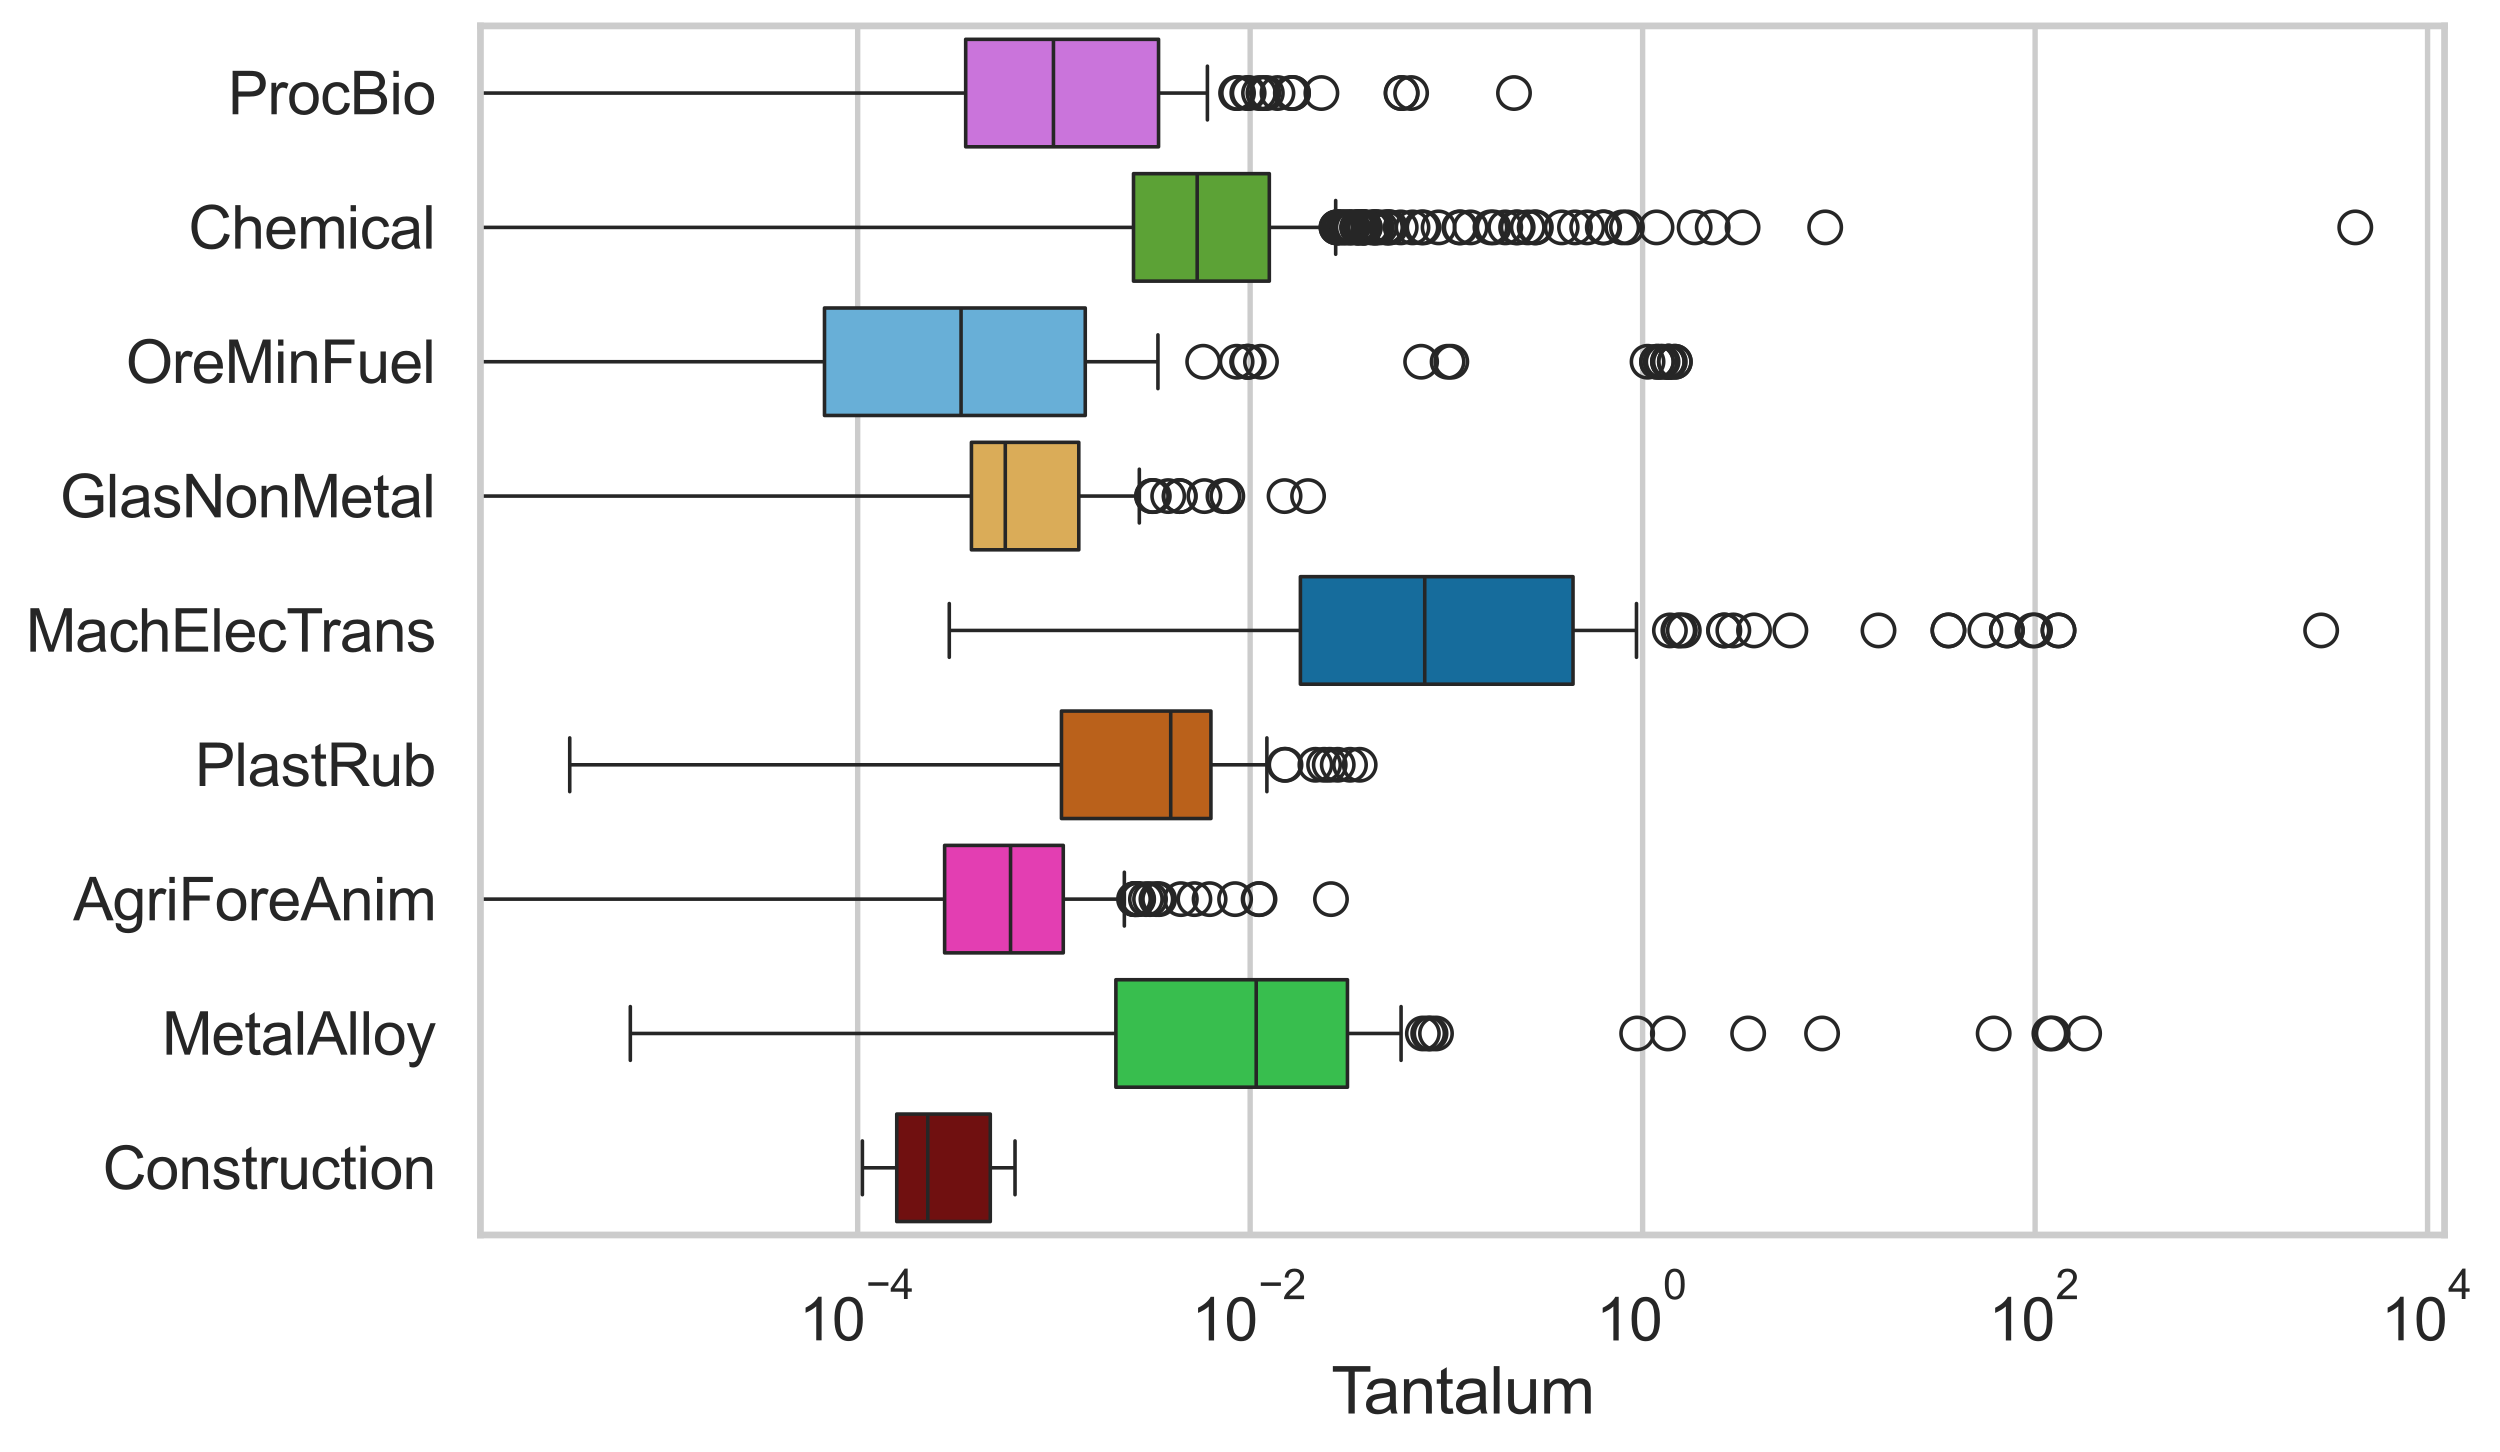 <?xml version="1.0" encoding="utf-8" standalone="no"?>
<!DOCTYPE svg PUBLIC "-//W3C//DTD SVG 1.1//EN"
  "http://www.w3.org/Graphics/SVG/1.1/DTD/svg11.dtd">
<svg xmlns:xlink="http://www.w3.org/1999/xlink" width="695.68pt" height="404.121pt" viewBox="0 0 695.68 404.121" xmlns="http://www.w3.org/2000/svg" version="1.1">
 <defs>
  <style type="text/css">*{stroke-linejoin: round; stroke-linecap: butt}</style>
 </defs>
 <g id="figure_1">
  <g id="patch_1">
   <path d="M 0 404.121 
L 695.68 404.121 
L 695.68 0 
L 0 0 
z
" style="fill: #ffffff"/>
  </g>
  <g id="axes_1">
   <g id="patch_2">
    <path d="M 133.697 343.665 
L 680.25 343.665 
L 680.25 7.2 
L 133.697 7.2 
z
" style="fill: #ffffff"/>
   </g>
   <g id="matplotlib.axis_1">
    <g id="xtick_1">
     <g id="line2d_1">
      <path d="M 238.667 343.665 
L 238.667 7.2 
" clip-path="url(#p19eb0df61d)" style="fill: none; stroke: #cccccc; stroke-width: 1.5; stroke-linecap: round"/>
     </g>
     <g id="text_1">
      <!-- $\mathdefault{10^{-4}}$ -->
      <g style="fill: #262626" transform="translate(222.332 373.015) scale(0.165 -0.165)">
       <defs>
        <path id="ArialMT-31" d="M 2384 0 
L 1822 0 
L 1822 3584 
Q 1619 3391 1289 3197 
Q 959 3003 697 2906 
L 697 3450 
Q 1169 3672 1522 3987 
Q 1875 4303 2022 4600 
L 2384 4600 
L 2384 0 
z
" transform="scale(0.016)"/>
        <path id="ArialMT-30" d="M 266 2259 
Q 266 3072 433 3567 
Q 600 4063 929 4331 
Q 1259 4600 1759 4600 
Q 2128 4600 2406 4451 
Q 2684 4303 2865 4023 
Q 3047 3744 3150 3342 
Q 3253 2941 3253 2259 
Q 3253 1453 3087 958 
Q 2922 463 2592 192 
Q 2263 -78 1759 -78 
Q 1097 -78 719 397 
Q 266 969 266 2259 
z
M 844 2259 
Q 844 1131 1108 757 
Q 1372 384 1759 384 
Q 2147 384 2411 759 
Q 2675 1134 2675 2259 
Q 2675 3391 2411 3762 
Q 2147 4134 1753 4134 
Q 1366 4134 1134 3806 
Q 844 3388 844 2259 
z
" transform="scale(0.016)"/>
        <path id="ArialMT-2212" d="M 3381 1997 
L 356 1997 
L 356 2522 
L 3381 2522 
L 3381 1997 
z
" transform="scale(0.016)"/>
        <path id="ArialMT-34" d="M 2069 0 
L 2069 1097 
L 81 1097 
L 81 1613 
L 2172 4581 
L 2631 4581 
L 2631 1613 
L 3250 1613 
L 3250 1097 
L 2631 1097 
L 2631 0 
L 2069 0 
z
M 2069 1613 
L 2069 3678 
L 634 1613 
L 2069 1613 
z
" transform="scale(0.016)"/>
       </defs>
       <use xlink:href="#ArialMT-31" transform="translate(0 0.202)"/>
       <use xlink:href="#ArialMT-30" transform="translate(55.615 0.202)"/>
       <use xlink:href="#ArialMT-2212" transform="translate(112.973 69.895) scale(0.7)"/>
       <use xlink:href="#ArialMT-34" transform="translate(153.852 69.895) scale(0.7)"/>
      </g>
     </g>
    </g>
    <g id="xtick_2">
     <g id="line2d_2">
      <path d="M 347.882 343.665 
L 347.882 7.2 
" clip-path="url(#p19eb0df61d)" style="fill: none; stroke: #cccccc; stroke-width: 1.5; stroke-linecap: round"/>
     </g>
     <g id="text_2">
      <!-- $\mathdefault{10^{-2}}$ -->
      <g style="fill: #262626" transform="translate(331.547 373.18) scale(0.165 -0.165)">
       <defs>
        <path id="ArialMT-32" d="M 3222 541 
L 3222 0 
L 194 0 
Q 188 203 259 391 
Q 375 700 629 1000 
Q 884 1300 1366 1694 
Q 2113 2306 2375 2664 
Q 2638 3022 2638 3341 
Q 2638 3675 2398 3904 
Q 2159 4134 1775 4134 
Q 1369 4134 1125 3890 
Q 881 3647 878 3216 
L 300 3275 
Q 359 3922 746 4261 
Q 1134 4600 1788 4600 
Q 2447 4600 2831 4234 
Q 3216 3869 3216 3328 
Q 3216 3053 3103 2787 
Q 2991 2522 2730 2228 
Q 2469 1934 1863 1422 
Q 1356 997 1212 845 
Q 1069 694 975 541 
L 3222 541 
z
" transform="scale(0.016)"/>
       </defs>
       <use xlink:href="#ArialMT-31" transform="translate(0 0.994)"/>
       <use xlink:href="#ArialMT-30" transform="translate(55.615 0.994)"/>
       <use xlink:href="#ArialMT-2212" transform="translate(112.973 70.688) scale(0.7)"/>
       <use xlink:href="#ArialMT-32" transform="translate(153.852 70.688) scale(0.7)"/>
      </g>
     </g>
    </g>
    <g id="xtick_3">
     <g id="line2d_3">
      <path d="M 457.097 343.665 
L 457.097 7.2 
" clip-path="url(#p19eb0df61d)" style="fill: none; stroke: #cccccc; stroke-width: 1.5; stroke-linecap: round"/>
     </g>
     <g id="text_3">
      <!-- $\mathdefault{10^{0}}$ -->
      <g style="fill: #262626" transform="translate(444.145 373.18) scale(0.165 -0.165)">
       <use xlink:href="#ArialMT-31" transform="translate(0 0.994)"/>
       <use xlink:href="#ArialMT-30" transform="translate(55.615 0.994)"/>
       <use xlink:href="#ArialMT-30" transform="translate(112.973 70.688) scale(0.7)"/>
      </g>
     </g>
    </g>
    <g id="xtick_4">
     <g id="line2d_4">
      <path d="M 566.312 343.665 
L 566.312 7.2 
" clip-path="url(#p19eb0df61d)" style="fill: none; stroke: #cccccc; stroke-width: 1.5; stroke-linecap: round"/>
     </g>
     <g id="text_4">
      <!-- $\mathdefault{10^{2}}$ -->
      <g style="fill: #262626" transform="translate(553.36 373.18) scale(0.165 -0.165)">
       <use xlink:href="#ArialMT-31" transform="translate(0 0.994)"/>
       <use xlink:href="#ArialMT-30" transform="translate(55.615 0.994)"/>
       <use xlink:href="#ArialMT-32" transform="translate(112.973 70.688) scale(0.7)"/>
      </g>
     </g>
    </g>
    <g id="xtick_5">
     <g id="line2d_5">
      <path d="M 675.527 343.665 
L 675.527 7.2 
" clip-path="url(#p19eb0df61d)" style="fill: none; stroke: #cccccc; stroke-width: 1.5; stroke-linecap: round"/>
     </g>
     <g id="text_5">
      <!-- $\mathdefault{10^{4}}$ -->
      <g style="fill: #262626" transform="translate(662.575 373.015) scale(0.165 -0.165)">
       <use xlink:href="#ArialMT-31" transform="translate(0 0.202)"/>
       <use xlink:href="#ArialMT-30" transform="translate(55.615 0.202)"/>
       <use xlink:href="#ArialMT-34" transform="translate(112.973 69.895) scale(0.7)"/>
      </g>
     </g>
    </g>
    <g id="text_6">
     <!-- Tantalum -->
     <g style="fill: #262626" transform="translate(370.462 393.344) scale(0.18 -0.18)">
      <defs>
       <path id="ArialMT-54" d="M 1659 0 
L 1659 4041 
L 150 4041 
L 150 4581 
L 3781 4581 
L 3781 4041 
L 2266 4041 
L 2266 0 
L 1659 0 
z
" transform="scale(0.016)"/>
       <path id="ArialMT-61" d="M 2588 409 
Q 2275 144 1986 34 
Q 1697 -75 1366 -75 
Q 819 -75 525 192 
Q 231 459 231 875 
Q 231 1119 342 1320 
Q 453 1522 633 1644 
Q 813 1766 1038 1828 
Q 1203 1872 1538 1913 
Q 2219 1994 2541 2106 
Q 2544 2222 2544 2253 
Q 2544 2597 2384 2738 
Q 2169 2928 1744 2928 
Q 1347 2928 1158 2789 
Q 969 2650 878 2297 
L 328 2372 
Q 403 2725 575 2942 
Q 747 3159 1072 3276 
Q 1397 3394 1825 3394 
Q 2250 3394 2515 3294 
Q 2781 3194 2906 3042 
Q 3031 2891 3081 2659 
Q 3109 2516 3109 2141 
L 3109 1391 
Q 3109 606 3145 398 
Q 3181 191 3288 0 
L 2700 0 
Q 2613 175 2588 409 
z
M 2541 1666 
Q 2234 1541 1622 1453 
Q 1275 1403 1131 1340 
Q 988 1278 909 1158 
Q 831 1038 831 891 
Q 831 666 1001 516 
Q 1172 366 1500 366 
Q 1825 366 2078 508 
Q 2331 650 2450 897 
Q 2541 1088 2541 1459 
L 2541 1666 
z
" transform="scale(0.016)"/>
       <path id="ArialMT-6e" d="M 422 0 
L 422 3319 
L 928 3319 
L 928 2847 
Q 1294 3394 1984 3394 
Q 2284 3394 2536 3286 
Q 2788 3178 2913 3003 
Q 3038 2828 3088 2588 
Q 3119 2431 3119 2041 
L 3119 0 
L 2556 0 
L 2556 2019 
Q 2556 2363 2490 2533 
Q 2425 2703 2258 2804 
Q 2091 2906 1866 2906 
Q 1506 2906 1245 2678 
Q 984 2450 984 1813 
L 984 0 
L 422 0 
z
" transform="scale(0.016)"/>
       <path id="ArialMT-74" d="M 1650 503 
L 1731 6 
Q 1494 -44 1306 -44 
Q 1000 -44 831 53 
Q 663 150 594 308 
Q 525 466 525 972 
L 525 2881 
L 113 2881 
L 113 3319 
L 525 3319 
L 525 4141 
L 1084 4478 
L 1084 3319 
L 1650 3319 
L 1650 2881 
L 1084 2881 
L 1084 941 
Q 1084 700 1114 631 
Q 1144 563 1211 522 
Q 1278 481 1403 481 
Q 1497 481 1650 503 
z
" transform="scale(0.016)"/>
       <path id="ArialMT-6c" d="M 409 0 
L 409 4581 
L 972 4581 
L 972 0 
L 409 0 
z
" transform="scale(0.016)"/>
       <path id="ArialMT-75" d="M 2597 0 
L 2597 488 
Q 2209 -75 1544 -75 
Q 1250 -75 995 37 
Q 741 150 617 320 
Q 494 491 444 738 
Q 409 903 409 1263 
L 409 3319 
L 972 3319 
L 972 1478 
Q 972 1038 1006 884 
Q 1059 663 1231 536 
Q 1403 409 1656 409 
Q 1909 409 2131 539 
Q 2353 669 2445 892 
Q 2538 1116 2538 1541 
L 2538 3319 
L 3100 3319 
L 3100 0 
L 2597 0 
z
" transform="scale(0.016)"/>
       <path id="ArialMT-6d" d="M 422 0 
L 422 3319 
L 925 3319 
L 925 2853 
Q 1081 3097 1340 3245 
Q 1600 3394 1931 3394 
Q 2300 3394 2536 3241 
Q 2772 3088 2869 2813 
Q 3263 3394 3894 3394 
Q 4388 3394 4653 3120 
Q 4919 2847 4919 2278 
L 4919 0 
L 4359 0 
L 4359 2091 
Q 4359 2428 4304 2576 
Q 4250 2725 4106 2815 
Q 3963 2906 3769 2906 
Q 3419 2906 3187 2673 
Q 2956 2441 2956 1928 
L 2956 0 
L 2394 0 
L 2394 2156 
Q 2394 2531 2256 2718 
Q 2119 2906 1806 2906 
Q 1569 2906 1367 2781 
Q 1166 2656 1075 2415 
Q 984 2175 984 1722 
L 984 0 
L 422 0 
z
" transform="scale(0.016)"/>
      </defs>
      <use xlink:href="#ArialMT-54"/>
      <use xlink:href="#ArialMT-61" transform="translate(49.959 0)"/>
      <use xlink:href="#ArialMT-6e" transform="translate(105.574 0)"/>
      <use xlink:href="#ArialMT-74" transform="translate(161.189 0)"/>
      <use xlink:href="#ArialMT-61" transform="translate(188.973 0)"/>
      <use xlink:href="#ArialMT-6c" transform="translate(244.588 0)"/>
      <use xlink:href="#ArialMT-75" transform="translate(266.805 0)"/>
      <use xlink:href="#ArialMT-6d" transform="translate(322.42 0)"/>
     </g>
    </g>
   </g>
   <g id="matplotlib.axis_2">
    <g id="ytick_1">
     <g id="text_7">
      <!-- ProcBio -->
      <g style="fill: #262626" transform="translate(63.424 31.798) scale(0.165 -0.165)">
       <defs>
        <path id="ArialMT-50" d="M 494 0 
L 494 4581 
L 2222 4581 
Q 2678 4581 2919 4538 
Q 3256 4481 3484 4323 
Q 3713 4166 3852 3881 
Q 3991 3597 3991 3256 
Q 3991 2672 3619 2267 
Q 3247 1863 2275 1863 
L 1100 1863 
L 1100 0 
L 494 0 
z
M 1100 2403 
L 2284 2403 
Q 2872 2403 3119 2622 
Q 3366 2841 3366 3238 
Q 3366 3525 3220 3729 
Q 3075 3934 2838 4000 
Q 2684 4041 2272 4041 
L 1100 4041 
L 1100 2403 
z
" transform="scale(0.016)"/>
        <path id="ArialMT-72" d="M 416 0 
L 416 3319 
L 922 3319 
L 922 2816 
Q 1116 3169 1280 3281 
Q 1444 3394 1641 3394 
Q 1925 3394 2219 3213 
L 2025 2691 
Q 1819 2813 1613 2813 
Q 1428 2813 1281 2702 
Q 1134 2591 1072 2394 
Q 978 2094 978 1738 
L 978 0 
L 416 0 
z
" transform="scale(0.016)"/>
        <path id="ArialMT-6f" d="M 213 1659 
Q 213 2581 725 3025 
Q 1153 3394 1769 3394 
Q 2453 3394 2887 2945 
Q 3322 2497 3322 1706 
Q 3322 1066 3130 698 
Q 2938 331 2570 128 
Q 2203 -75 1769 -75 
Q 1072 -75 642 372 
Q 213 819 213 1659 
z
M 791 1659 
Q 791 1022 1069 705 
Q 1347 388 1769 388 
Q 2188 388 2466 706 
Q 2744 1025 2744 1678 
Q 2744 2294 2464 2611 
Q 2184 2928 1769 2928 
Q 1347 2928 1069 2612 
Q 791 2297 791 1659 
z
" transform="scale(0.016)"/>
        <path id="ArialMT-63" d="M 2588 1216 
L 3141 1144 
Q 3050 572 2676 248 
Q 2303 -75 1759 -75 
Q 1078 -75 664 370 
Q 250 816 250 1647 
Q 250 2184 428 2587 
Q 606 2991 970 3192 
Q 1334 3394 1763 3394 
Q 2303 3394 2647 3120 
Q 2991 2847 3088 2344 
L 2541 2259 
Q 2463 2594 2264 2762 
Q 2066 2931 1784 2931 
Q 1359 2931 1093 2626 
Q 828 2322 828 1663 
Q 828 994 1084 691 
Q 1341 388 1753 388 
Q 2084 388 2306 591 
Q 2528 794 2588 1216 
z
" transform="scale(0.016)"/>
        <path id="ArialMT-42" d="M 469 0 
L 469 4581 
L 2188 4581 
Q 2713 4581 3030 4442 
Q 3347 4303 3526 4014 
Q 3706 3725 3706 3409 
Q 3706 3116 3547 2856 
Q 3388 2597 3066 2438 
Q 3481 2316 3704 2022 
Q 3928 1728 3928 1328 
Q 3928 1006 3792 729 
Q 3656 453 3456 303 
Q 3256 153 2954 76 
Q 2653 0 2216 0 
L 469 0 
z
M 1075 2656 
L 2066 2656 
Q 2469 2656 2644 2709 
Q 2875 2778 2992 2937 
Q 3109 3097 3109 3338 
Q 3109 3566 3000 3739 
Q 2891 3913 2687 3977 
Q 2484 4041 1991 4041 
L 1075 4041 
L 1075 2656 
z
M 1075 541 
L 2216 541 
Q 2509 541 2628 563 
Q 2838 600 2978 687 
Q 3119 775 3209 942 
Q 3300 1109 3300 1328 
Q 3300 1584 3169 1773 
Q 3038 1963 2805 2039 
Q 2572 2116 2134 2116 
L 1075 2116 
L 1075 541 
z
" transform="scale(0.016)"/>
        <path id="ArialMT-69" d="M 425 3934 
L 425 4581 
L 988 4581 
L 988 3934 
L 425 3934 
z
M 425 0 
L 425 3319 
L 988 3319 
L 988 0 
L 425 0 
z
" transform="scale(0.016)"/>
       </defs>
       <use xlink:href="#ArialMT-50"/>
       <use xlink:href="#ArialMT-72" transform="translate(66.699 0)"/>
       <use xlink:href="#ArialMT-6f" transform="translate(100 0)"/>
       <use xlink:href="#ArialMT-63" transform="translate(155.615 0)"/>
       <use xlink:href="#ArialMT-42" transform="translate(205.615 0)"/>
       <use xlink:href="#ArialMT-69" transform="translate(272.314 0)"/>
       <use xlink:href="#ArialMT-6f" transform="translate(294.531 0)"/>
      </g>
     </g>
    </g>
    <g id="ytick_2">
     <g id="text_8">
      <!-- Chemical -->
      <g style="fill: #262626" transform="translate(52.428 69.183) scale(0.165 -0.165)">
       <defs>
        <path id="ArialMT-43" d="M 3763 1606 
L 4369 1453 
Q 4178 706 3683 314 
Q 3188 -78 2472 -78 
Q 1731 -78 1267 223 
Q 803 525 561 1097 
Q 319 1669 319 2325 
Q 319 3041 592 3573 
Q 866 4106 1370 4382 
Q 1875 4659 2481 4659 
Q 3169 4659 3637 4309 
Q 4106 3959 4291 3325 
L 3694 3184 
Q 3534 3684 3231 3912 
Q 2928 4141 2469 4141 
Q 1941 4141 1586 3887 
Q 1231 3634 1087 3207 
Q 944 2781 944 2328 
Q 944 1744 1114 1308 
Q 1284 872 1643 656 
Q 2003 441 2422 441 
Q 2931 441 3284 734 
Q 3638 1028 3763 1606 
z
" transform="scale(0.016)"/>
        <path id="ArialMT-68" d="M 422 0 
L 422 4581 
L 984 4581 
L 984 2938 
Q 1378 3394 1978 3394 
Q 2347 3394 2619 3248 
Q 2891 3103 3008 2847 
Q 3125 2591 3125 2103 
L 3125 0 
L 2563 0 
L 2563 2103 
Q 2563 2525 2380 2717 
Q 2197 2909 1863 2909 
Q 1613 2909 1392 2779 
Q 1172 2650 1078 2428 
Q 984 2206 984 1816 
L 984 0 
L 422 0 
z
" transform="scale(0.016)"/>
        <path id="ArialMT-65" d="M 2694 1069 
L 3275 997 
Q 3138 488 2766 206 
Q 2394 -75 1816 -75 
Q 1088 -75 661 373 
Q 234 822 234 1631 
Q 234 2469 665 2931 
Q 1097 3394 1784 3394 
Q 2450 3394 2872 2941 
Q 3294 2488 3294 1666 
Q 3294 1616 3291 1516 
L 816 1516 
Q 847 969 1125 678 
Q 1403 388 1819 388 
Q 2128 388 2347 550 
Q 2566 713 2694 1069 
z
M 847 1978 
L 2700 1978 
Q 2663 2397 2488 2606 
Q 2219 2931 1791 2931 
Q 1403 2931 1139 2672 
Q 875 2413 847 1978 
z
" transform="scale(0.016)"/>
       </defs>
       <use xlink:href="#ArialMT-43"/>
       <use xlink:href="#ArialMT-68" transform="translate(72.217 0)"/>
       <use xlink:href="#ArialMT-65" transform="translate(127.832 0)"/>
       <use xlink:href="#ArialMT-6d" transform="translate(183.447 0)"/>
       <use xlink:href="#ArialMT-69" transform="translate(266.748 0)"/>
       <use xlink:href="#ArialMT-63" transform="translate(288.965 0)"/>
       <use xlink:href="#ArialMT-61" transform="translate(338.965 0)"/>
       <use xlink:href="#ArialMT-6c" transform="translate(394.58 0)"/>
      </g>
     </g>
    </g>
    <g id="ytick_3">
     <g id="text_9">
      <!-- OreMinFuel -->
      <g style="fill: #262626" transform="translate(35.013 106.568) scale(0.165 -0.165)">
       <defs>
        <path id="ArialMT-4f" d="M 309 2231 
Q 309 3372 921 4017 
Q 1534 4663 2503 4663 
Q 3138 4663 3647 4359 
Q 4156 4056 4423 3514 
Q 4691 2972 4691 2284 
Q 4691 1588 4409 1038 
Q 4128 488 3612 205 
Q 3097 -78 2500 -78 
Q 1853 -78 1343 234 
Q 834 547 571 1087 
Q 309 1628 309 2231 
z
M 934 2222 
Q 934 1394 1379 917 
Q 1825 441 2497 441 
Q 3181 441 3623 922 
Q 4066 1403 4066 2288 
Q 4066 2847 3877 3264 
Q 3688 3681 3323 3911 
Q 2959 4141 2506 4141 
Q 1863 4141 1398 3698 
Q 934 3256 934 2222 
z
" transform="scale(0.016)"/>
        <path id="ArialMT-4d" d="M 475 0 
L 475 4581 
L 1388 4581 
L 2472 1338 
Q 2622 884 2691 659 
Q 2769 909 2934 1394 
L 4031 4581 
L 4847 4581 
L 4847 0 
L 4263 0 
L 4263 3834 
L 2931 0 
L 2384 0 
L 1059 3900 
L 1059 0 
L 475 0 
z
" transform="scale(0.016)"/>
        <path id="ArialMT-46" d="M 525 0 
L 525 4581 
L 3616 4581 
L 3616 4041 
L 1131 4041 
L 1131 2622 
L 3281 2622 
L 3281 2081 
L 1131 2081 
L 1131 0 
L 525 0 
z
" transform="scale(0.016)"/>
       </defs>
       <use xlink:href="#ArialMT-4f"/>
       <use xlink:href="#ArialMT-72" transform="translate(77.783 0)"/>
       <use xlink:href="#ArialMT-65" transform="translate(111.084 0)"/>
       <use xlink:href="#ArialMT-4d" transform="translate(166.699 0)"/>
       <use xlink:href="#ArialMT-69" transform="translate(250 0)"/>
       <use xlink:href="#ArialMT-6e" transform="translate(272.217 0)"/>
       <use xlink:href="#ArialMT-46" transform="translate(327.832 0)"/>
       <use xlink:href="#ArialMT-75" transform="translate(388.916 0)"/>
       <use xlink:href="#ArialMT-65" transform="translate(444.531 0)"/>
       <use xlink:href="#ArialMT-6c" transform="translate(500.146 0)"/>
      </g>
     </g>
    </g>
    <g id="ytick_4">
     <g id="text_10">
      <!-- GlasNonMetal -->
      <g style="fill: #262626" transform="translate(16.659 143.953) scale(0.165 -0.165)">
       <defs>
        <path id="ArialMT-47" d="M 2638 1797 
L 2638 2334 
L 4578 2338 
L 4578 638 
Q 4131 281 3656 101 
Q 3181 -78 2681 -78 
Q 2006 -78 1454 211 
Q 903 500 622 1047 
Q 341 1594 341 2269 
Q 341 2938 620 3517 
Q 900 4097 1425 4378 
Q 1950 4659 2634 4659 
Q 3131 4659 3532 4498 
Q 3934 4338 4162 4050 
Q 4391 3763 4509 3300 
L 3963 3150 
Q 3859 3500 3706 3700 
Q 3553 3900 3268 4020 
Q 2984 4141 2638 4141 
Q 2222 4141 1919 4014 
Q 1616 3888 1430 3681 
Q 1244 3475 1141 3228 
Q 966 2803 966 2306 
Q 966 1694 1177 1281 
Q 1388 869 1791 669 
Q 2194 469 2647 469 
Q 3041 469 3416 620 
Q 3791 772 3984 944 
L 3984 1797 
L 2638 1797 
z
" transform="scale(0.016)"/>
        <path id="ArialMT-73" d="M 197 991 
L 753 1078 
Q 800 744 1014 566 
Q 1228 388 1613 388 
Q 2000 388 2187 545 
Q 2375 703 2375 916 
Q 2375 1106 2209 1216 
Q 2094 1291 1634 1406 
Q 1016 1563 777 1677 
Q 538 1791 414 1992 
Q 291 2194 291 2438 
Q 291 2659 392 2848 
Q 494 3038 669 3163 
Q 800 3259 1026 3326 
Q 1253 3394 1513 3394 
Q 1903 3394 2198 3281 
Q 2494 3169 2634 2976 
Q 2775 2784 2828 2463 
L 2278 2388 
Q 2241 2644 2061 2787 
Q 1881 2931 1553 2931 
Q 1166 2931 1000 2803 
Q 834 2675 834 2503 
Q 834 2394 903 2306 
Q 972 2216 1119 2156 
Q 1203 2125 1616 2013 
Q 2213 1853 2448 1751 
Q 2684 1650 2818 1456 
Q 2953 1263 2953 975 
Q 2953 694 2789 445 
Q 2625 197 2315 61 
Q 2006 -75 1616 -75 
Q 969 -75 630 194 
Q 291 463 197 991 
z
" transform="scale(0.016)"/>
        <path id="ArialMT-4e" d="M 488 0 
L 488 4581 
L 1109 4581 
L 3516 984 
L 3516 4581 
L 4097 4581 
L 4097 0 
L 3475 0 
L 1069 3600 
L 1069 0 
L 488 0 
z
" transform="scale(0.016)"/>
       </defs>
       <use xlink:href="#ArialMT-47"/>
       <use xlink:href="#ArialMT-6c" transform="translate(77.783 0)"/>
       <use xlink:href="#ArialMT-61" transform="translate(100 0)"/>
       <use xlink:href="#ArialMT-73" transform="translate(155.615 0)"/>
       <use xlink:href="#ArialMT-4e" transform="translate(205.615 0)"/>
       <use xlink:href="#ArialMT-6f" transform="translate(277.832 0)"/>
       <use xlink:href="#ArialMT-6e" transform="translate(333.447 0)"/>
       <use xlink:href="#ArialMT-4d" transform="translate(389.062 0)"/>
       <use xlink:href="#ArialMT-65" transform="translate(472.363 0)"/>
       <use xlink:href="#ArialMT-74" transform="translate(527.979 0)"/>
       <use xlink:href="#ArialMT-61" transform="translate(555.762 0)"/>
       <use xlink:href="#ArialMT-6c" transform="translate(611.377 0)"/>
      </g>
     </g>
    </g>
    <g id="ytick_5">
     <g id="text_11">
      <!-- MachElecTrans -->
      <g style="fill: #262626" transform="translate(7.2 181.337) scale(0.165 -0.165)">
       <defs>
        <path id="ArialMT-45" d="M 506 0 
L 506 4581 
L 3819 4581 
L 3819 4041 
L 1113 4041 
L 1113 2638 
L 3647 2638 
L 3647 2100 
L 1113 2100 
L 1113 541 
L 3925 541 
L 3925 0 
L 506 0 
z
" transform="scale(0.016)"/>
       </defs>
       <use xlink:href="#ArialMT-4d"/>
       <use xlink:href="#ArialMT-61" transform="translate(83.301 0)"/>
       <use xlink:href="#ArialMT-63" transform="translate(138.916 0)"/>
       <use xlink:href="#ArialMT-68" transform="translate(188.916 0)"/>
       <use xlink:href="#ArialMT-45" transform="translate(244.531 0)"/>
       <use xlink:href="#ArialMT-6c" transform="translate(311.23 0)"/>
       <use xlink:href="#ArialMT-65" transform="translate(333.447 0)"/>
       <use xlink:href="#ArialMT-63" transform="translate(389.062 0)"/>
       <use xlink:href="#ArialMT-54" transform="translate(439.062 0)"/>
       <use xlink:href="#ArialMT-72" transform="translate(496.396 0)"/>
       <use xlink:href="#ArialMT-61" transform="translate(529.697 0)"/>
       <use xlink:href="#ArialMT-6e" transform="translate(585.312 0)"/>
       <use xlink:href="#ArialMT-73" transform="translate(640.928 0)"/>
      </g>
     </g>
    </g>
    <g id="ytick_6">
     <g id="text_12">
      <!-- PlastRub -->
      <g style="fill: #262626" transform="translate(54.248 218.722) scale(0.165 -0.165)">
       <defs>
        <path id="ArialMT-52" d="M 503 0 
L 503 4581 
L 2534 4581 
Q 3147 4581 3465 4457 
Q 3784 4334 3975 4021 
Q 4166 3709 4166 3331 
Q 4166 2844 3850 2509 
Q 3534 2175 2875 2084 
Q 3116 1969 3241 1856 
Q 3506 1613 3744 1247 
L 4541 0 
L 3778 0 
L 3172 953 
Q 2906 1366 2734 1584 
Q 2563 1803 2427 1890 
Q 2291 1978 2150 2013 
Q 2047 2034 1813 2034 
L 1109 2034 
L 1109 0 
L 503 0 
z
M 1109 2559 
L 2413 2559 
Q 2828 2559 3062 2645 
Q 3297 2731 3419 2920 
Q 3541 3109 3541 3331 
Q 3541 3656 3305 3865 
Q 3069 4075 2559 4075 
L 1109 4075 
L 1109 2559 
z
" transform="scale(0.016)"/>
        <path id="ArialMT-62" d="M 941 0 
L 419 0 
L 419 4581 
L 981 4581 
L 981 2947 
Q 1338 3394 1891 3394 
Q 2197 3394 2470 3270 
Q 2744 3147 2920 2923 
Q 3097 2700 3197 2384 
Q 3297 2069 3297 1709 
Q 3297 856 2875 390 
Q 2453 -75 1863 -75 
Q 1275 -75 941 416 
L 941 0 
z
M 934 1684 
Q 934 1088 1097 822 
Q 1363 388 1816 388 
Q 2184 388 2453 708 
Q 2722 1028 2722 1663 
Q 2722 2313 2464 2622 
Q 2206 2931 1841 2931 
Q 1472 2931 1203 2611 
Q 934 2291 934 1684 
z
" transform="scale(0.016)"/>
       </defs>
       <use xlink:href="#ArialMT-50"/>
       <use xlink:href="#ArialMT-6c" transform="translate(66.699 0)"/>
       <use xlink:href="#ArialMT-61" transform="translate(88.916 0)"/>
       <use xlink:href="#ArialMT-73" transform="translate(144.531 0)"/>
       <use xlink:href="#ArialMT-74" transform="translate(194.531 0)"/>
       <use xlink:href="#ArialMT-52" transform="translate(222.314 0)"/>
       <use xlink:href="#ArialMT-75" transform="translate(294.531 0)"/>
       <use xlink:href="#ArialMT-62" transform="translate(350.146 0)"/>
      </g>
     </g>
    </g>
    <g id="ytick_7">
     <g id="text_13">
      <!-- AgriForeAnim -->
      <g style="fill: #262626" transform="translate(20.341 256.107) scale(0.165 -0.165)">
       <defs>
        <path id="ArialMT-41" d="M -9 0 
L 1750 4581 
L 2403 4581 
L 4278 0 
L 3588 0 
L 3053 1388 
L 1138 1388 
L 634 0 
L -9 0 
z
M 1313 1881 
L 2866 1881 
L 2388 3150 
Q 2169 3728 2063 4100 
Q 1975 3659 1816 3225 
L 1313 1881 
z
" transform="scale(0.016)"/>
        <path id="ArialMT-67" d="M 319 -275 
L 866 -356 
Q 900 -609 1056 -725 
Q 1266 -881 1628 -881 
Q 2019 -881 2231 -725 
Q 2444 -569 2519 -288 
Q 2563 -116 2559 434 
Q 2191 0 1641 0 
Q 956 0 581 494 
Q 206 988 206 1678 
Q 206 2153 378 2554 
Q 550 2956 876 3175 
Q 1203 3394 1644 3394 
Q 2231 3394 2613 2919 
L 2613 3319 
L 3131 3319 
L 3131 450 
Q 3131 -325 2973 -648 
Q 2816 -972 2473 -1159 
Q 2131 -1347 1631 -1347 
Q 1038 -1347 672 -1080 
Q 306 -813 319 -275 
z
M 784 1719 
Q 784 1066 1043 766 
Q 1303 466 1694 466 
Q 2081 466 2343 764 
Q 2606 1063 2606 1700 
Q 2606 2309 2336 2618 
Q 2066 2928 1684 2928 
Q 1309 2928 1046 2623 
Q 784 2319 784 1719 
z
" transform="scale(0.016)"/>
       </defs>
       <use xlink:href="#ArialMT-41"/>
       <use xlink:href="#ArialMT-67" transform="translate(66.699 0)"/>
       <use xlink:href="#ArialMT-72" transform="translate(122.314 0)"/>
       <use xlink:href="#ArialMT-69" transform="translate(155.615 0)"/>
       <use xlink:href="#ArialMT-46" transform="translate(177.832 0)"/>
       <use xlink:href="#ArialMT-6f" transform="translate(238.916 0)"/>
       <use xlink:href="#ArialMT-72" transform="translate(294.531 0)"/>
       <use xlink:href="#ArialMT-65" transform="translate(327.832 0)"/>
       <use xlink:href="#ArialMT-41" transform="translate(383.447 0)"/>
       <use xlink:href="#ArialMT-6e" transform="translate(450.146 0)"/>
       <use xlink:href="#ArialMT-69" transform="translate(505.762 0)"/>
       <use xlink:href="#ArialMT-6d" transform="translate(527.979 0)"/>
      </g>
     </g>
    </g>
    <g id="ytick_8">
     <g id="text_14">
      <!-- MetalAlloy -->
      <g style="fill: #262626" transform="translate(45.088 293.492) scale(0.165 -0.165)">
       <defs>
        <path id="ArialMT-79" d="M 397 -1278 
L 334 -750 
Q 519 -800 656 -800 
Q 844 -800 956 -737 
Q 1069 -675 1141 -563 
Q 1194 -478 1313 -144 
Q 1328 -97 1363 -6 
L 103 3319 
L 709 3319 
L 1400 1397 
Q 1534 1031 1641 628 
Q 1738 1016 1872 1384 
L 2581 3319 
L 3144 3319 
L 1881 -56 
Q 1678 -603 1566 -809 
Q 1416 -1088 1222 -1217 
Q 1028 -1347 759 -1347 
Q 597 -1347 397 -1278 
z
" transform="scale(0.016)"/>
       </defs>
       <use xlink:href="#ArialMT-4d"/>
       <use xlink:href="#ArialMT-65" transform="translate(83.301 0)"/>
       <use xlink:href="#ArialMT-74" transform="translate(138.916 0)"/>
       <use xlink:href="#ArialMT-61" transform="translate(166.699 0)"/>
       <use xlink:href="#ArialMT-6c" transform="translate(222.314 0)"/>
       <use xlink:href="#ArialMT-41" transform="translate(244.531 0)"/>
       <use xlink:href="#ArialMT-6c" transform="translate(311.23 0)"/>
       <use xlink:href="#ArialMT-6c" transform="translate(333.447 0)"/>
       <use xlink:href="#ArialMT-6f" transform="translate(355.664 0)"/>
       <use xlink:href="#ArialMT-79" transform="translate(411.279 0)"/>
      </g>
     </g>
    </g>
    <g id="ytick_9">
     <g id="text_15">
      <!-- Construction -->
      <g style="fill: #262626" transform="translate(28.575 330.877) scale(0.165 -0.165)">
       <use xlink:href="#ArialMT-43"/>
       <use xlink:href="#ArialMT-6f" transform="translate(72.217 0)"/>
       <use xlink:href="#ArialMT-6e" transform="translate(127.832 0)"/>
       <use xlink:href="#ArialMT-73" transform="translate(183.447 0)"/>
       <use xlink:href="#ArialMT-74" transform="translate(233.447 0)"/>
       <use xlink:href="#ArialMT-72" transform="translate(261.23 0)"/>
       <use xlink:href="#ArialMT-75" transform="translate(294.531 0)"/>
       <use xlink:href="#ArialMT-63" transform="translate(350.146 0)"/>
       <use xlink:href="#ArialMT-74" transform="translate(400.146 0)"/>
       <use xlink:href="#ArialMT-69" transform="translate(427.93 0)"/>
       <use xlink:href="#ArialMT-6f" transform="translate(450.146 0)"/>
       <use xlink:href="#ArialMT-6e" transform="translate(505.762 0)"/>
      </g>
     </g>
    </g>
   </g>
   <g id="patch_3">
    <path d="M 268.724 10.938 
L 268.724 40.846 
L 322.391 40.846 
L 322.391 10.938 
L 268.724 10.938 
z
" clip-path="url(#p19eb0df61d)" style="fill: #ca74db; stroke: #262626; stroke-linejoin: miter"/>
   </g>
   <g id="line2d_6">
    <path d="M 268.724 25.892 
L -1 25.892 
" clip-path="url(#p19eb0df61d)" style="fill: none; stroke: #262626"/>
   </g>
   <g id="line2d_7">
    <path d="M 322.391 25.892 
L 335.987 25.892 
" clip-path="url(#p19eb0df61d)" style="fill: none; stroke: #262626"/>
   </g>
   <g id="line2d_8">
    <path clip-path="url(#p19eb0df61d)" style="fill: none; stroke: #262626; stroke-linecap: round"/>
   </g>
   <g id="line2d_9">
    <path d="M 335.987 18.415 
L 335.987 33.369 
" clip-path="url(#p19eb0df61d)" style="fill: none; stroke: #262626; stroke-linecap: round"/>
   </g>
   <g id="line2d_10">
    <defs>
     <path id="ma3138c5eb7" d="M 0 4.5 
C 1.193 4.5 2.338 4.026 3.182 3.182 
C 4.026 2.338 4.5 1.193 4.5 0 
C 4.5 -1.193 4.026 -2.338 3.182 -3.182 
C 2.338 -4.026 1.193 -4.5 0 -4.5 
C -1.193 -4.5 -2.338 -4.026 -3.182 -3.182 
C -4.026 -2.338 -4.5 -1.193 -4.5 0 
C -4.5 1.193 -4.026 2.338 -3.182 3.182 
C -2.338 4.026 -1.193 4.5 0 4.5 
z
" style="stroke: #262626"/>
    </defs>
    <g clip-path="url(#p19eb0df61d)">
     <use xlink:href="#ma3138c5eb7" x="389.995" y="25.892" style="fill-opacity: 0; stroke: #262626"/>
     <use xlink:href="#ma3138c5eb7" x="359.796" y="25.892" style="fill-opacity: 0; stroke: #262626"/>
     <use xlink:href="#ma3138c5eb7" x="392.672" y="25.892" style="fill-opacity: 0; stroke: #262626"/>
     <use xlink:href="#ma3138c5eb7" x="421.302" y="25.892" style="fill-opacity: 0; stroke: #262626"/>
     <use xlink:href="#ma3138c5eb7" x="347.461" y="25.892" style="fill-opacity: 0; stroke: #262626"/>
     <use xlink:href="#ma3138c5eb7" x="390.066" y="25.892" style="fill-opacity: 0; stroke: #262626"/>
     <use xlink:href="#ma3138c5eb7" x="351.571" y="25.892" style="fill-opacity: 0; stroke: #262626"/>
     <use xlink:href="#ma3138c5eb7" x="350.348" y="25.892" style="fill-opacity: 0; stroke: #262626"/>
     <use xlink:href="#ma3138c5eb7" x="352.526" y="25.892" style="fill-opacity: 0; stroke: #262626"/>
     <use xlink:href="#ma3138c5eb7" x="347.09" y="25.892" style="fill-opacity: 0; stroke: #262626"/>
     <use xlink:href="#ma3138c5eb7" x="359.202" y="25.892" style="fill-opacity: 0; stroke: #262626"/>
     <use xlink:href="#ma3138c5eb7" x="359.826" y="25.892" style="fill-opacity: 0; stroke: #262626"/>
     <use xlink:href="#ma3138c5eb7" x="343.971" y="25.892" style="fill-opacity: 0; stroke: #262626"/>
     <use xlink:href="#ma3138c5eb7" x="344.506" y="25.892" style="fill-opacity: 0; stroke: #262626"/>
     <use xlink:href="#ma3138c5eb7" x="367.705" y="25.892" style="fill-opacity: 0; stroke: #262626"/>
     <use xlink:href="#ma3138c5eb7" x="355.487" y="25.892" style="fill-opacity: 0; stroke: #262626"/>
    </g>
   </g>
   <g id="patch_4">
    <path d="M 315.425 48.323 
L 315.425 78.231 
L 353.215 78.231 
L 353.215 48.323 
L 315.425 48.323 
z
" clip-path="url(#p19eb0df61d)" style="fill: #5ca236; stroke: #262626; stroke-linejoin: miter"/>
   </g>
   <g id="line2d_11">
    <path d="M 315.425 63.277 
L -1 63.277 
" clip-path="url(#p19eb0df61d)" style="fill: none; stroke: #262626"/>
   </g>
   <g id="line2d_12">
    <path d="M 353.215 63.277 
L 371.682 63.277 
" clip-path="url(#p19eb0df61d)" style="fill: none; stroke: #262626"/>
   </g>
   <g id="line2d_13">
    <path clip-path="url(#p19eb0df61d)" style="fill: none; stroke: #262626; stroke-linecap: round"/>
   </g>
   <g id="line2d_14">
    <path d="M 371.682 55.8 
L 371.682 70.754 
" clip-path="url(#p19eb0df61d)" style="fill: none; stroke: #262626; stroke-linecap: round"/>
   </g>
   <g id="line2d_15">
    <g clip-path="url(#p19eb0df61d)">
     <use xlink:href="#ma3138c5eb7" x="379.371" y="63.277" style="fill-opacity: 0; stroke: #262626"/>
     <use xlink:href="#ma3138c5eb7" x="384.02" y="63.277" style="fill-opacity: 0; stroke: #262626"/>
     <use xlink:href="#ma3138c5eb7" x="434.57" y="63.277" style="fill-opacity: 0; stroke: #262626"/>
     <use xlink:href="#ma3138c5eb7" x="386.894" y="63.277" style="fill-opacity: 0; stroke: #262626"/>
     <use xlink:href="#ma3138c5eb7" x="378.36" y="63.277" style="fill-opacity: 0; stroke: #262626"/>
     <use xlink:href="#ma3138c5eb7" x="507.899" y="63.277" style="fill-opacity: 0; stroke: #262626"/>
     <use xlink:href="#ma3138c5eb7" x="395.557" y="63.277" style="fill-opacity: 0; stroke: #262626"/>
     <use xlink:href="#ma3138c5eb7" x="425.117" y="63.277" style="fill-opacity: 0; stroke: #262626"/>
     <use xlink:href="#ma3138c5eb7" x="371.896" y="63.277" style="fill-opacity: 0; stroke: #262626"/>
     <use xlink:href="#ma3138c5eb7" x="421.889" y="63.277" style="fill-opacity: 0; stroke: #262626"/>
     <use xlink:href="#ma3138c5eb7" x="655.407" y="63.277" style="fill-opacity: 0; stroke: #262626"/>
     <use xlink:href="#ma3138c5eb7" x="422.331" y="63.277" style="fill-opacity: 0; stroke: #262626"/>
     <use xlink:href="#ma3138c5eb7" x="377.818" y="63.277" style="fill-opacity: 0; stroke: #262626"/>
     <use xlink:href="#ma3138c5eb7" x="415.615" y="63.277" style="fill-opacity: 0; stroke: #262626"/>
     <use xlink:href="#ma3138c5eb7" x="379.56" y="63.277" style="fill-opacity: 0; stroke: #262626"/>
     <use xlink:href="#ma3138c5eb7" x="375.304" y="63.277" style="fill-opacity: 0; stroke: #262626"/>
     <use xlink:href="#ma3138c5eb7" x="377.992" y="63.277" style="fill-opacity: 0; stroke: #262626"/>
     <use xlink:href="#ma3138c5eb7" x="409.214" y="63.277" style="fill-opacity: 0; stroke: #262626"/>
     <use xlink:href="#ma3138c5eb7" x="377.791" y="63.277" style="fill-opacity: 0; stroke: #262626"/>
     <use xlink:href="#ma3138c5eb7" x="427.054" y="63.277" style="fill-opacity: 0; stroke: #262626"/>
     <use xlink:href="#ma3138c5eb7" x="451.437" y="63.277" style="fill-opacity: 0; stroke: #262626"/>
     <use xlink:href="#ma3138c5eb7" x="427.386" y="63.277" style="fill-opacity: 0; stroke: #262626"/>
     <use xlink:href="#ma3138c5eb7" x="379.797" y="63.277" style="fill-opacity: 0; stroke: #262626"/>
     <use xlink:href="#ma3138c5eb7" x="400.319" y="63.277" style="fill-opacity: 0; stroke: #262626"/>
     <use xlink:href="#ma3138c5eb7" x="452.74" y="63.277" style="fill-opacity: 0; stroke: #262626"/>
     <use xlink:href="#ma3138c5eb7" x="393.067" y="63.277" style="fill-opacity: 0; stroke: #262626"/>
     <use xlink:href="#ma3138c5eb7" x="382.601" y="63.277" style="fill-opacity: 0; stroke: #262626"/>
     <use xlink:href="#ma3138c5eb7" x="377.794" y="63.277" style="fill-opacity: 0; stroke: #262626"/>
     <use xlink:href="#ma3138c5eb7" x="375.6" y="63.277" style="fill-opacity: 0; stroke: #262626"/>
     <use xlink:href="#ma3138c5eb7" x="373.853" y="63.277" style="fill-opacity: 0; stroke: #262626"/>
     <use xlink:href="#ma3138c5eb7" x="379.299" y="63.277" style="fill-opacity: 0; stroke: #262626"/>
     <use xlink:href="#ma3138c5eb7" x="379.435" y="63.277" style="fill-opacity: 0; stroke: #262626"/>
     <use xlink:href="#ma3138c5eb7" x="389.782" y="63.277" style="fill-opacity: 0; stroke: #262626"/>
     <use xlink:href="#ma3138c5eb7" x="460.961" y="63.277" style="fill-opacity: 0; stroke: #262626"/>
     <use xlink:href="#ma3138c5eb7" x="441.666" y="63.277" style="fill-opacity: 0; stroke: #262626"/>
     <use xlink:href="#ma3138c5eb7" x="372.181" y="63.277" style="fill-opacity: 0; stroke: #262626"/>
     <use xlink:href="#ma3138c5eb7" x="379.068" y="63.277" style="fill-opacity: 0; stroke: #262626"/>
     <use xlink:href="#ma3138c5eb7" x="376.43" y="63.277" style="fill-opacity: 0; stroke: #262626"/>
     <use xlink:href="#ma3138c5eb7" x="414.749" y="63.277" style="fill-opacity: 0; stroke: #262626"/>
     <use xlink:href="#ma3138c5eb7" x="371.926" y="63.277" style="fill-opacity: 0; stroke: #262626"/>
     <use xlink:href="#ma3138c5eb7" x="381.606" y="63.277" style="fill-opacity: 0; stroke: #262626"/>
     <use xlink:href="#ma3138c5eb7" x="396.118" y="63.277" style="fill-opacity: 0; stroke: #262626"/>
     <use xlink:href="#ma3138c5eb7" x="382.069" y="63.277" style="fill-opacity: 0; stroke: #262626"/>
     <use xlink:href="#ma3138c5eb7" x="374.609" y="63.277" style="fill-opacity: 0; stroke: #262626"/>
     <use xlink:href="#ma3138c5eb7" x="372.162" y="63.277" style="fill-opacity: 0; stroke: #262626"/>
     <use xlink:href="#ma3138c5eb7" x="471.572" y="63.277" style="fill-opacity: 0; stroke: #262626"/>
     <use xlink:href="#ma3138c5eb7" x="382.739" y="63.277" style="fill-opacity: 0; stroke: #262626"/>
     <use xlink:href="#ma3138c5eb7" x="377.633" y="63.277" style="fill-opacity: 0; stroke: #262626"/>
     <use xlink:href="#ma3138c5eb7" x="386.221" y="63.277" style="fill-opacity: 0; stroke: #262626"/>
     <use xlink:href="#ma3138c5eb7" x="383.114" y="63.277" style="fill-opacity: 0; stroke: #262626"/>
     <use xlink:href="#ma3138c5eb7" x="372.57" y="63.277" style="fill-opacity: 0; stroke: #262626"/>
     <use xlink:href="#ma3138c5eb7" x="382.739" y="63.277" style="fill-opacity: 0; stroke: #262626"/>
     <use xlink:href="#ma3138c5eb7" x="406.09" y="63.277" style="fill-opacity: 0; stroke: #262626"/>
     <use xlink:href="#ma3138c5eb7" x="379.755" y="63.277" style="fill-opacity: 0; stroke: #262626"/>
     <use xlink:href="#ma3138c5eb7" x="385.707" y="63.277" style="fill-opacity: 0; stroke: #262626"/>
     <use xlink:href="#ma3138c5eb7" x="373.009" y="63.277" style="fill-opacity: 0; stroke: #262626"/>
     <use xlink:href="#ma3138c5eb7" x="376.044" y="63.277" style="fill-opacity: 0; stroke: #262626"/>
     <use xlink:href="#ma3138c5eb7" x="476.6" y="63.277" style="fill-opacity: 0; stroke: #262626"/>
     <use xlink:href="#ma3138c5eb7" x="373.921" y="63.277" style="fill-opacity: 0; stroke: #262626"/>
     <use xlink:href="#ma3138c5eb7" x="484.904" y="63.277" style="fill-opacity: 0; stroke: #262626"/>
     <use xlink:href="#ma3138c5eb7" x="385.87" y="63.277" style="fill-opacity: 0; stroke: #262626"/>
     <use xlink:href="#ma3138c5eb7" x="386.697" y="63.277" style="fill-opacity: 0; stroke: #262626"/>
     <use xlink:href="#ma3138c5eb7" x="446.013" y="63.277" style="fill-opacity: 0; stroke: #262626"/>
     <use xlink:href="#ma3138c5eb7" x="446.381" y="63.277" style="fill-opacity: 0; stroke: #262626"/>
     <use xlink:href="#ma3138c5eb7" x="438.275" y="63.277" style="fill-opacity: 0; stroke: #262626"/>
     <use xlink:href="#ma3138c5eb7" x="406.436" y="63.277" style="fill-opacity: 0; stroke: #262626"/>
     <use xlink:href="#ma3138c5eb7" x="418.875" y="63.277" style="fill-opacity: 0; stroke: #262626"/>
    </g>
   </g>
   <g id="patch_5">
    <path d="M 229.434 85.708 
L 229.434 115.616 
L 301.996 115.616 
L 301.996 85.708 
L 229.434 85.708 
z
" clip-path="url(#p19eb0df61d)" style="fill: #68afd7; stroke: #262626; stroke-linejoin: miter"/>
   </g>
   <g id="line2d_16">
    <path d="M 229.434 100.662 
L -1 100.662 
" clip-path="url(#p19eb0df61d)" style="fill: none; stroke: #262626"/>
   </g>
   <g id="line2d_17">
    <path d="M 301.996 100.662 
L 322.221 100.662 
" clip-path="url(#p19eb0df61d)" style="fill: none; stroke: #262626"/>
   </g>
   <g id="line2d_18">
    <path clip-path="url(#p19eb0df61d)" style="fill: none; stroke: #262626; stroke-linecap: round"/>
   </g>
   <g id="line2d_19">
    <path d="M 322.221 93.185 
L 322.221 108.139 
" clip-path="url(#p19eb0df61d)" style="fill: none; stroke: #262626; stroke-linecap: round"/>
   </g>
   <g id="line2d_20">
    <g clip-path="url(#p19eb0df61d)">
     <use xlink:href="#ma3138c5eb7" x="464.242" y="100.662" style="fill-opacity: 0; stroke: #262626"/>
     <use xlink:href="#ma3138c5eb7" x="466.066" y="100.662" style="fill-opacity: 0; stroke: #262626"/>
     <use xlink:href="#ma3138c5eb7" x="344.114" y="100.662" style="fill-opacity: 0; stroke: #262626"/>
     <use xlink:href="#ma3138c5eb7" x="462.09" y="100.662" style="fill-opacity: 0; stroke: #262626"/>
     <use xlink:href="#ma3138c5eb7" x="334.817" y="100.662" style="fill-opacity: 0; stroke: #262626"/>
     <use xlink:href="#ma3138c5eb7" x="461.101" y="100.662" style="fill-opacity: 0; stroke: #262626"/>
     <use xlink:href="#ma3138c5eb7" x="462.646" y="100.662" style="fill-opacity: 0; stroke: #262626"/>
     <use xlink:href="#ma3138c5eb7" x="466.056" y="100.662" style="fill-opacity: 0; stroke: #262626"/>
     <use xlink:href="#ma3138c5eb7" x="347.056" y="100.662" style="fill-opacity: 0; stroke: #262626"/>
     <use xlink:href="#ma3138c5eb7" x="395.462" y="100.662" style="fill-opacity: 0; stroke: #262626"/>
     <use xlink:href="#ma3138c5eb7" x="350.893" y="100.662" style="fill-opacity: 0; stroke: #262626"/>
     <use xlink:href="#ma3138c5eb7" x="458.466" y="100.662" style="fill-opacity: 0; stroke: #262626"/>
     <use xlink:href="#ma3138c5eb7" x="464.233" y="100.662" style="fill-opacity: 0; stroke: #262626"/>
     <use xlink:href="#ma3138c5eb7" x="402.83" y="100.662" style="fill-opacity: 0; stroke: #262626"/>
     <use xlink:href="#ma3138c5eb7" x="403.859" y="100.662" style="fill-opacity: 0; stroke: #262626"/>
     <use xlink:href="#ma3138c5eb7" x="464.379" y="100.662" style="fill-opacity: 0; stroke: #262626"/>
     <use xlink:href="#ma3138c5eb7" x="464.666" y="100.662" style="fill-opacity: 0; stroke: #262626"/>
     <use xlink:href="#ma3138c5eb7" x="464.121" y="100.662" style="fill-opacity: 0; stroke: #262626"/>
     <use xlink:href="#ma3138c5eb7" x="461.138" y="100.662" style="fill-opacity: 0; stroke: #262626"/>
     <use xlink:href="#ma3138c5eb7" x="347.197" y="100.662" style="fill-opacity: 0; stroke: #262626"/>
     <use xlink:href="#ma3138c5eb7" x="347.458" y="100.662" style="fill-opacity: 0; stroke: #262626"/>
    </g>
   </g>
   <g id="patch_6">
    <path d="M 270.322 123.093 
L 270.322 153.001 
L 300.197 153.001 
L 300.197 123.093 
L 270.322 123.093 
z
" clip-path="url(#p19eb0df61d)" style="fill: #daac58; stroke: #262626; stroke-linejoin: miter"/>
   </g>
   <g id="line2d_21">
    <path d="M 270.322 138.047 
L -1 138.047 
" clip-path="url(#p19eb0df61d)" style="fill: none; stroke: #262626"/>
   </g>
   <g id="line2d_22">
    <path d="M 300.197 138.047 
L 317.042 138.047 
" clip-path="url(#p19eb0df61d)" style="fill: none; stroke: #262626"/>
   </g>
   <g id="line2d_23">
    <path clip-path="url(#p19eb0df61d)" style="fill: none; stroke: #262626; stroke-linecap: round"/>
   </g>
   <g id="line2d_24">
    <path d="M 317.042 130.57 
L 317.042 145.524 
" clip-path="url(#p19eb0df61d)" style="fill: none; stroke: #262626; stroke-linecap: round"/>
   </g>
   <g id="line2d_25">
    <g clip-path="url(#p19eb0df61d)">
     <use xlink:href="#ma3138c5eb7" x="325.074" y="138.047" style="fill-opacity: 0; stroke: #262626"/>
     <use xlink:href="#ma3138c5eb7" x="321.08" y="138.047" style="fill-opacity: 0; stroke: #262626"/>
     <use xlink:href="#ma3138c5eb7" x="335.144" y="138.047" style="fill-opacity: 0; stroke: #262626"/>
     <use xlink:href="#ma3138c5eb7" x="320.634" y="138.047" style="fill-opacity: 0; stroke: #262626"/>
     <use xlink:href="#ma3138c5eb7" x="328.224" y="138.047" style="fill-opacity: 0; stroke: #262626"/>
     <use xlink:href="#ma3138c5eb7" x="357.458" y="138.047" style="fill-opacity: 0; stroke: #262626"/>
     <use xlink:href="#ma3138c5eb7" x="340.458" y="138.047" style="fill-opacity: 0; stroke: #262626"/>
     <use xlink:href="#ma3138c5eb7" x="328.329" y="138.047" style="fill-opacity: 0; stroke: #262626"/>
     <use xlink:href="#ma3138c5eb7" x="341.525" y="138.047" style="fill-opacity: 0; stroke: #262626"/>
     <use xlink:href="#ma3138c5eb7" x="320.553" y="138.047" style="fill-opacity: 0; stroke: #262626"/>
     <use xlink:href="#ma3138c5eb7" x="363.994" y="138.047" style="fill-opacity: 0; stroke: #262626"/>
    </g>
   </g>
   <g id="patch_7">
    <path d="M 361.864 160.478 
L 361.864 190.386 
L 437.726 190.386 
L 437.726 160.478 
L 361.864 160.478 
z
" clip-path="url(#p19eb0df61d)" style="fill: #166c9c; stroke: #262626; stroke-linejoin: miter"/>
   </g>
   <g id="line2d_26">
    <path d="M 361.864 175.432 
L 264.158 175.432 
" clip-path="url(#p19eb0df61d)" style="fill: none; stroke: #262626"/>
   </g>
   <g id="line2d_27">
    <path d="M 437.726 175.432 
L 455.388 175.432 
" clip-path="url(#p19eb0df61d)" style="fill: none; stroke: #262626"/>
   </g>
   <g id="line2d_28">
    <path d="M 264.158 167.955 
L 264.158 182.909 
" clip-path="url(#p19eb0df61d)" style="fill: none; stroke: #262626; stroke-linecap: round"/>
   </g>
   <g id="line2d_29">
    <path d="M 455.388 167.955 
L 455.388 182.909 
" clip-path="url(#p19eb0df61d)" style="fill: none; stroke: #262626; stroke-linecap: round"/>
   </g>
   <g id="line2d_30">
    <g clip-path="url(#p19eb0df61d)">
     <use xlink:href="#ma3138c5eb7" x="479.725" y="175.432" style="fill-opacity: 0; stroke: #262626"/>
     <use xlink:href="#ma3138c5eb7" x="479.846" y="175.432" style="fill-opacity: 0; stroke: #262626"/>
     <use xlink:href="#ma3138c5eb7" x="558.461" y="175.432" style="fill-opacity: 0; stroke: #262626"/>
     <use xlink:href="#ma3138c5eb7" x="645.911" y="175.432" style="fill-opacity: 0; stroke: #262626"/>
     <use xlink:href="#ma3138c5eb7" x="467.047" y="175.432" style="fill-opacity: 0; stroke: #262626"/>
     <use xlink:href="#ma3138c5eb7" x="488.092" y="175.432" style="fill-opacity: 0; stroke: #262626"/>
     <use xlink:href="#ma3138c5eb7" x="572.828" y="175.432" style="fill-opacity: 0; stroke: #262626"/>
     <use xlink:href="#ma3138c5eb7" x="464.689" y="175.432" style="fill-opacity: 0; stroke: #262626"/>
     <use xlink:href="#ma3138c5eb7" x="566.302" y="175.432" style="fill-opacity: 0; stroke: #262626"/>
     <use xlink:href="#ma3138c5eb7" x="542.193" y="175.432" style="fill-opacity: 0; stroke: #262626"/>
     <use xlink:href="#ma3138c5eb7" x="558.463" y="175.432" style="fill-opacity: 0; stroke: #262626"/>
     <use xlink:href="#ma3138c5eb7" x="542.196" y="175.432" style="fill-opacity: 0; stroke: #262626"/>
     <use xlink:href="#ma3138c5eb7" x="572.829" y="175.432" style="fill-opacity: 0; stroke: #262626"/>
     <use xlink:href="#ma3138c5eb7" x="482.344" y="175.432" style="fill-opacity: 0; stroke: #262626"/>
     <use xlink:href="#ma3138c5eb7" x="498.204" y="175.432" style="fill-opacity: 0; stroke: #262626"/>
     <use xlink:href="#ma3138c5eb7" x="565.586" y="175.432" style="fill-opacity: 0; stroke: #262626"/>
     <use xlink:href="#ma3138c5eb7" x="552.488" y="175.432" style="fill-opacity: 0; stroke: #262626"/>
     <use xlink:href="#ma3138c5eb7" x="467.46" y="175.432" style="fill-opacity: 0; stroke: #262626"/>
     <use xlink:href="#ma3138c5eb7" x="522.734" y="175.432" style="fill-opacity: 0; stroke: #262626"/>
     <use xlink:href="#ma3138c5eb7" x="468.555" y="175.432" style="fill-opacity: 0; stroke: #262626"/>
    </g>
   </g>
   <g id="patch_8">
    <path d="M 295.377 197.863 
L 295.377 227.771 
L 336.966 227.771 
L 336.966 197.863 
L 295.377 197.863 
z
" clip-path="url(#p19eb0df61d)" style="fill: #ba611b; stroke: #262626; stroke-linejoin: miter"/>
   </g>
   <g id="line2d_31">
    <path d="M 295.377 212.817 
L 158.54 212.817 
" clip-path="url(#p19eb0df61d)" style="fill: none; stroke: #262626"/>
   </g>
   <g id="line2d_32">
    <path d="M 336.966 212.817 
L 352.539 212.817 
" clip-path="url(#p19eb0df61d)" style="fill: none; stroke: #262626"/>
   </g>
   <g id="line2d_33">
    <path d="M 158.54 205.34 
L 158.54 220.294 
" clip-path="url(#p19eb0df61d)" style="fill: none; stroke: #262626; stroke-linecap: round"/>
   </g>
   <g id="line2d_34">
    <path d="M 352.539 205.34 
L 352.539 220.294 
" clip-path="url(#p19eb0df61d)" style="fill: none; stroke: #262626; stroke-linecap: round"/>
   </g>
   <g id="line2d_35">
    <g clip-path="url(#p19eb0df61d)">
     <use xlink:href="#ma3138c5eb7" x="378.362" y="212.817" style="fill-opacity: 0; stroke: #262626"/>
     <use xlink:href="#ma3138c5eb7" x="372.256" y="212.817" style="fill-opacity: 0; stroke: #262626"/>
     <use xlink:href="#ma3138c5eb7" x="357.423" y="212.817" style="fill-opacity: 0; stroke: #262626"/>
     <use xlink:href="#ma3138c5eb7" x="370.026" y="212.817" style="fill-opacity: 0; stroke: #262626"/>
     <use xlink:href="#ma3138c5eb7" x="368.461" y="212.817" style="fill-opacity: 0; stroke: #262626"/>
     <use xlink:href="#ma3138c5eb7" x="375.674" y="212.817" style="fill-opacity: 0; stroke: #262626"/>
     <use xlink:href="#ma3138c5eb7" x="366.037" y="212.817" style="fill-opacity: 0; stroke: #262626"/>
     <use xlink:href="#ma3138c5eb7" x="357.721" y="212.817" style="fill-opacity: 0; stroke: #262626"/>
    </g>
   </g>
   <g id="patch_9">
    <path d="M 262.864 235.248 
L 262.864 265.156 
L 295.878 265.156 
L 295.878 235.248 
L 262.864 235.248 
z
" clip-path="url(#p19eb0df61d)" style="fill: #e33eb2; stroke: #262626; stroke-linejoin: miter"/>
   </g>
   <g id="line2d_36">
    <path d="M 262.864 250.202 
L -1 250.202 
" clip-path="url(#p19eb0df61d)" style="fill: none; stroke: #262626"/>
   </g>
   <g id="line2d_37">
    <path d="M 295.878 250.202 
L 312.874 250.202 
" clip-path="url(#p19eb0df61d)" style="fill: none; stroke: #262626"/>
   </g>
   <g id="line2d_38">
    <path clip-path="url(#p19eb0df61d)" style="fill: none; stroke: #262626; stroke-linecap: round"/>
   </g>
   <g id="line2d_39">
    <path d="M 312.874 242.725 
L 312.874 257.679 
" clip-path="url(#p19eb0df61d)" style="fill: none; stroke: #262626; stroke-linecap: round"/>
   </g>
   <g id="line2d_40">
    <g clip-path="url(#p19eb0df61d)">
     <use xlink:href="#ma3138c5eb7" x="320.021" y="250.202" style="fill-opacity: 0; stroke: #262626"/>
     <use xlink:href="#ma3138c5eb7" x="350.238" y="250.202" style="fill-opacity: 0; stroke: #262626"/>
     <use xlink:href="#ma3138c5eb7" x="316.595" y="250.202" style="fill-opacity: 0; stroke: #262626"/>
     <use xlink:href="#ma3138c5eb7" x="336.599" y="250.202" style="fill-opacity: 0; stroke: #262626"/>
     <use xlink:href="#ma3138c5eb7" x="321.799" y="250.202" style="fill-opacity: 0; stroke: #262626"/>
     <use xlink:href="#ma3138c5eb7" x="350.485" y="250.202" style="fill-opacity: 0; stroke: #262626"/>
     <use xlink:href="#ma3138c5eb7" x="316.258" y="250.202" style="fill-opacity: 0; stroke: #262626"/>
     <use xlink:href="#ma3138c5eb7" x="332.37" y="250.202" style="fill-opacity: 0; stroke: #262626"/>
     <use xlink:href="#ma3138c5eb7" x="315.568" y="250.202" style="fill-opacity: 0; stroke: #262626"/>
     <use xlink:href="#ma3138c5eb7" x="328.596" y="250.202" style="fill-opacity: 0; stroke: #262626"/>
     <use xlink:href="#ma3138c5eb7" x="315.849" y="250.202" style="fill-opacity: 0; stroke: #262626"/>
     <use xlink:href="#ma3138c5eb7" x="343.691" y="250.202" style="fill-opacity: 0; stroke: #262626"/>
     <use xlink:href="#ma3138c5eb7" x="370.371" y="250.202" style="fill-opacity: 0; stroke: #262626"/>
     <use xlink:href="#ma3138c5eb7" x="322.56" y="250.202" style="fill-opacity: 0; stroke: #262626"/>
     <use xlink:href="#ma3138c5eb7" x="315.938" y="250.202" style="fill-opacity: 0; stroke: #262626"/>
     <use xlink:href="#ma3138c5eb7" x="316.125" y="250.202" style="fill-opacity: 0; stroke: #262626"/>
     <use xlink:href="#ma3138c5eb7" x="318.879" y="250.202" style="fill-opacity: 0; stroke: #262626"/>
     <use xlink:href="#ma3138c5eb7" x="315.892" y="250.202" style="fill-opacity: 0; stroke: #262626"/>
     <use xlink:href="#ma3138c5eb7" x="316.722" y="250.202" style="fill-opacity: 0; stroke: #262626"/>
    </g>
   </g>
   <g id="patch_10">
    <path d="M 310.517 272.633 
L 310.517 302.541 
L 374.96 302.541 
L 374.96 272.633 
L 310.517 272.633 
z
" clip-path="url(#p19eb0df61d)" style="fill: #38be4e; stroke: #262626; stroke-linejoin: miter"/>
   </g>
   <g id="line2d_41">
    <path d="M 310.517 287.587 
L 175.403 287.587 
" clip-path="url(#p19eb0df61d)" style="fill: none; stroke: #262626"/>
   </g>
   <g id="line2d_42">
    <path d="M 374.96 287.587 
L 389.879 287.587 
" clip-path="url(#p19eb0df61d)" style="fill: none; stroke: #262626"/>
   </g>
   <g id="line2d_43">
    <path d="M 175.403 280.11 
L 175.403 295.064 
" clip-path="url(#p19eb0df61d)" style="fill: none; stroke: #262626; stroke-linecap: round"/>
   </g>
   <g id="line2d_44">
    <path d="M 389.879 280.11 
L 389.879 295.064 
" clip-path="url(#p19eb0df61d)" style="fill: none; stroke: #262626; stroke-linecap: round"/>
   </g>
   <g id="line2d_45">
    <g clip-path="url(#p19eb0df61d)">
     <use xlink:href="#ma3138c5eb7" x="570.29" y="287.587" style="fill-opacity: 0; stroke: #262626"/>
     <use xlink:href="#ma3138c5eb7" x="486.461" y="287.587" style="fill-opacity: 0; stroke: #262626"/>
     <use xlink:href="#ma3138c5eb7" x="397.422" y="287.587" style="fill-opacity: 0; stroke: #262626"/>
     <use xlink:href="#ma3138c5eb7" x="571.205" y="287.587" style="fill-opacity: 0; stroke: #262626"/>
     <use xlink:href="#ma3138c5eb7" x="507.033" y="287.587" style="fill-opacity: 0; stroke: #262626"/>
     <use xlink:href="#ma3138c5eb7" x="455.577" y="287.587" style="fill-opacity: 0; stroke: #262626"/>
     <use xlink:href="#ma3138c5eb7" x="399.595" y="287.587" style="fill-opacity: 0; stroke: #262626"/>
     <use xlink:href="#ma3138c5eb7" x="579.952" y="287.587" style="fill-opacity: 0; stroke: #262626"/>
     <use xlink:href="#ma3138c5eb7" x="395.944" y="287.587" style="fill-opacity: 0; stroke: #262626"/>
     <use xlink:href="#ma3138c5eb7" x="554.785" y="287.587" style="fill-opacity: 0; stroke: #262626"/>
     <use xlink:href="#ma3138c5eb7" x="464.118" y="287.587" style="fill-opacity: 0; stroke: #262626"/>
     <use xlink:href="#ma3138c5eb7" x="398.08" y="287.587" style="fill-opacity: 0; stroke: #262626"/>
    </g>
   </g>
   <g id="patch_11">
    <path d="M 249.542 310.018 
L 249.542 339.926 
L 275.567 339.926 
L 275.567 310.018 
L 249.542 310.018 
z
" clip-path="url(#p19eb0df61d)" style="fill: #701010; stroke: #262626; stroke-linejoin: miter"/>
   </g>
   <g id="line2d_46">
    <path d="M 249.542 324.972 
L 239.978 324.972 
" clip-path="url(#p19eb0df61d)" style="fill: none; stroke: #262626"/>
   </g>
   <g id="line2d_47">
    <path d="M 275.567 324.972 
L 282.453 324.972 
" clip-path="url(#p19eb0df61d)" style="fill: none; stroke: #262626"/>
   </g>
   <g id="line2d_48">
    <path d="M 239.978 317.495 
L 239.978 332.449 
" clip-path="url(#p19eb0df61d)" style="fill: none; stroke: #262626; stroke-linecap: round"/>
   </g>
   <g id="line2d_49">
    <path d="M 282.453 317.495 
L 282.453 332.449 
" clip-path="url(#p19eb0df61d)" style="fill: none; stroke: #262626; stroke-linecap: round"/>
   </g>
   <g id="line2d_50"/>
   <g id="line2d_51">
    <path d="M 293.147 10.938 
L 293.147 40.846 
" clip-path="url(#p19eb0df61d)" style="fill: none; stroke: #262626"/>
   </g>
   <g id="line2d_52">
    <path d="M 333.145 48.323 
L 333.145 78.231 
" clip-path="url(#p19eb0df61d)" style="fill: none; stroke: #262626"/>
   </g>
   <g id="line2d_53">
    <path d="M 267.437 85.708 
L 267.437 115.616 
" clip-path="url(#p19eb0df61d)" style="fill: none; stroke: #262626"/>
   </g>
   <g id="line2d_54">
    <path d="M 279.742 123.093 
L 279.742 153.001 
" clip-path="url(#p19eb0df61d)" style="fill: none; stroke: #262626"/>
   </g>
   <g id="line2d_55">
    <path d="M 396.463 160.478 
L 396.463 190.386 
" clip-path="url(#p19eb0df61d)" style="fill: none; stroke: #262626"/>
   </g>
   <g id="line2d_56">
    <path d="M 325.779 197.863 
L 325.779 227.771 
" clip-path="url(#p19eb0df61d)" style="fill: none; stroke: #262626"/>
   </g>
   <g id="line2d_57">
    <path d="M 281.207 235.248 
L 281.207 265.156 
" clip-path="url(#p19eb0df61d)" style="fill: none; stroke: #262626"/>
   </g>
   <g id="line2d_58">
    <path d="M 349.566 272.633 
L 349.566 302.541 
" clip-path="url(#p19eb0df61d)" style="fill: none; stroke: #262626"/>
   </g>
   <g id="line2d_59">
    <path d="M 258.173 310.018 
L 258.173 339.926 
" clip-path="url(#p19eb0df61d)" style="fill: none; stroke: #262626"/>
   </g>
   <g id="patch_12">
    <path d="M 133.697 343.665 
L 133.697 7.2 
" style="fill: none; stroke: #cccccc; stroke-width: 1.875; stroke-linejoin: miter; stroke-linecap: square"/>
   </g>
   <g id="patch_13">
    <path d="M 680.25 343.665 
L 680.25 7.2 
" style="fill: none; stroke: #cccccc; stroke-width: 1.875; stroke-linejoin: miter; stroke-linecap: square"/>
   </g>
   <g id="patch_14">
    <path d="M 133.697 343.665 
L 680.25 343.665 
" style="fill: none; stroke: #cccccc; stroke-width: 1.875; stroke-linejoin: miter; stroke-linecap: square"/>
   </g>
   <g id="patch_15">
    <path d="M 133.697 7.2 
L 680.25 7.2 
" style="fill: none; stroke: #cccccc; stroke-width: 1.875; stroke-linejoin: miter; stroke-linecap: square"/>
   </g>
  </g>
 </g>
 <defs>
  <clipPath id="p19eb0df61d">
   <rect x="133.697" y="7.2" width="546.553" height="336.465"/>
  </clipPath>
 </defs>
</svg>
